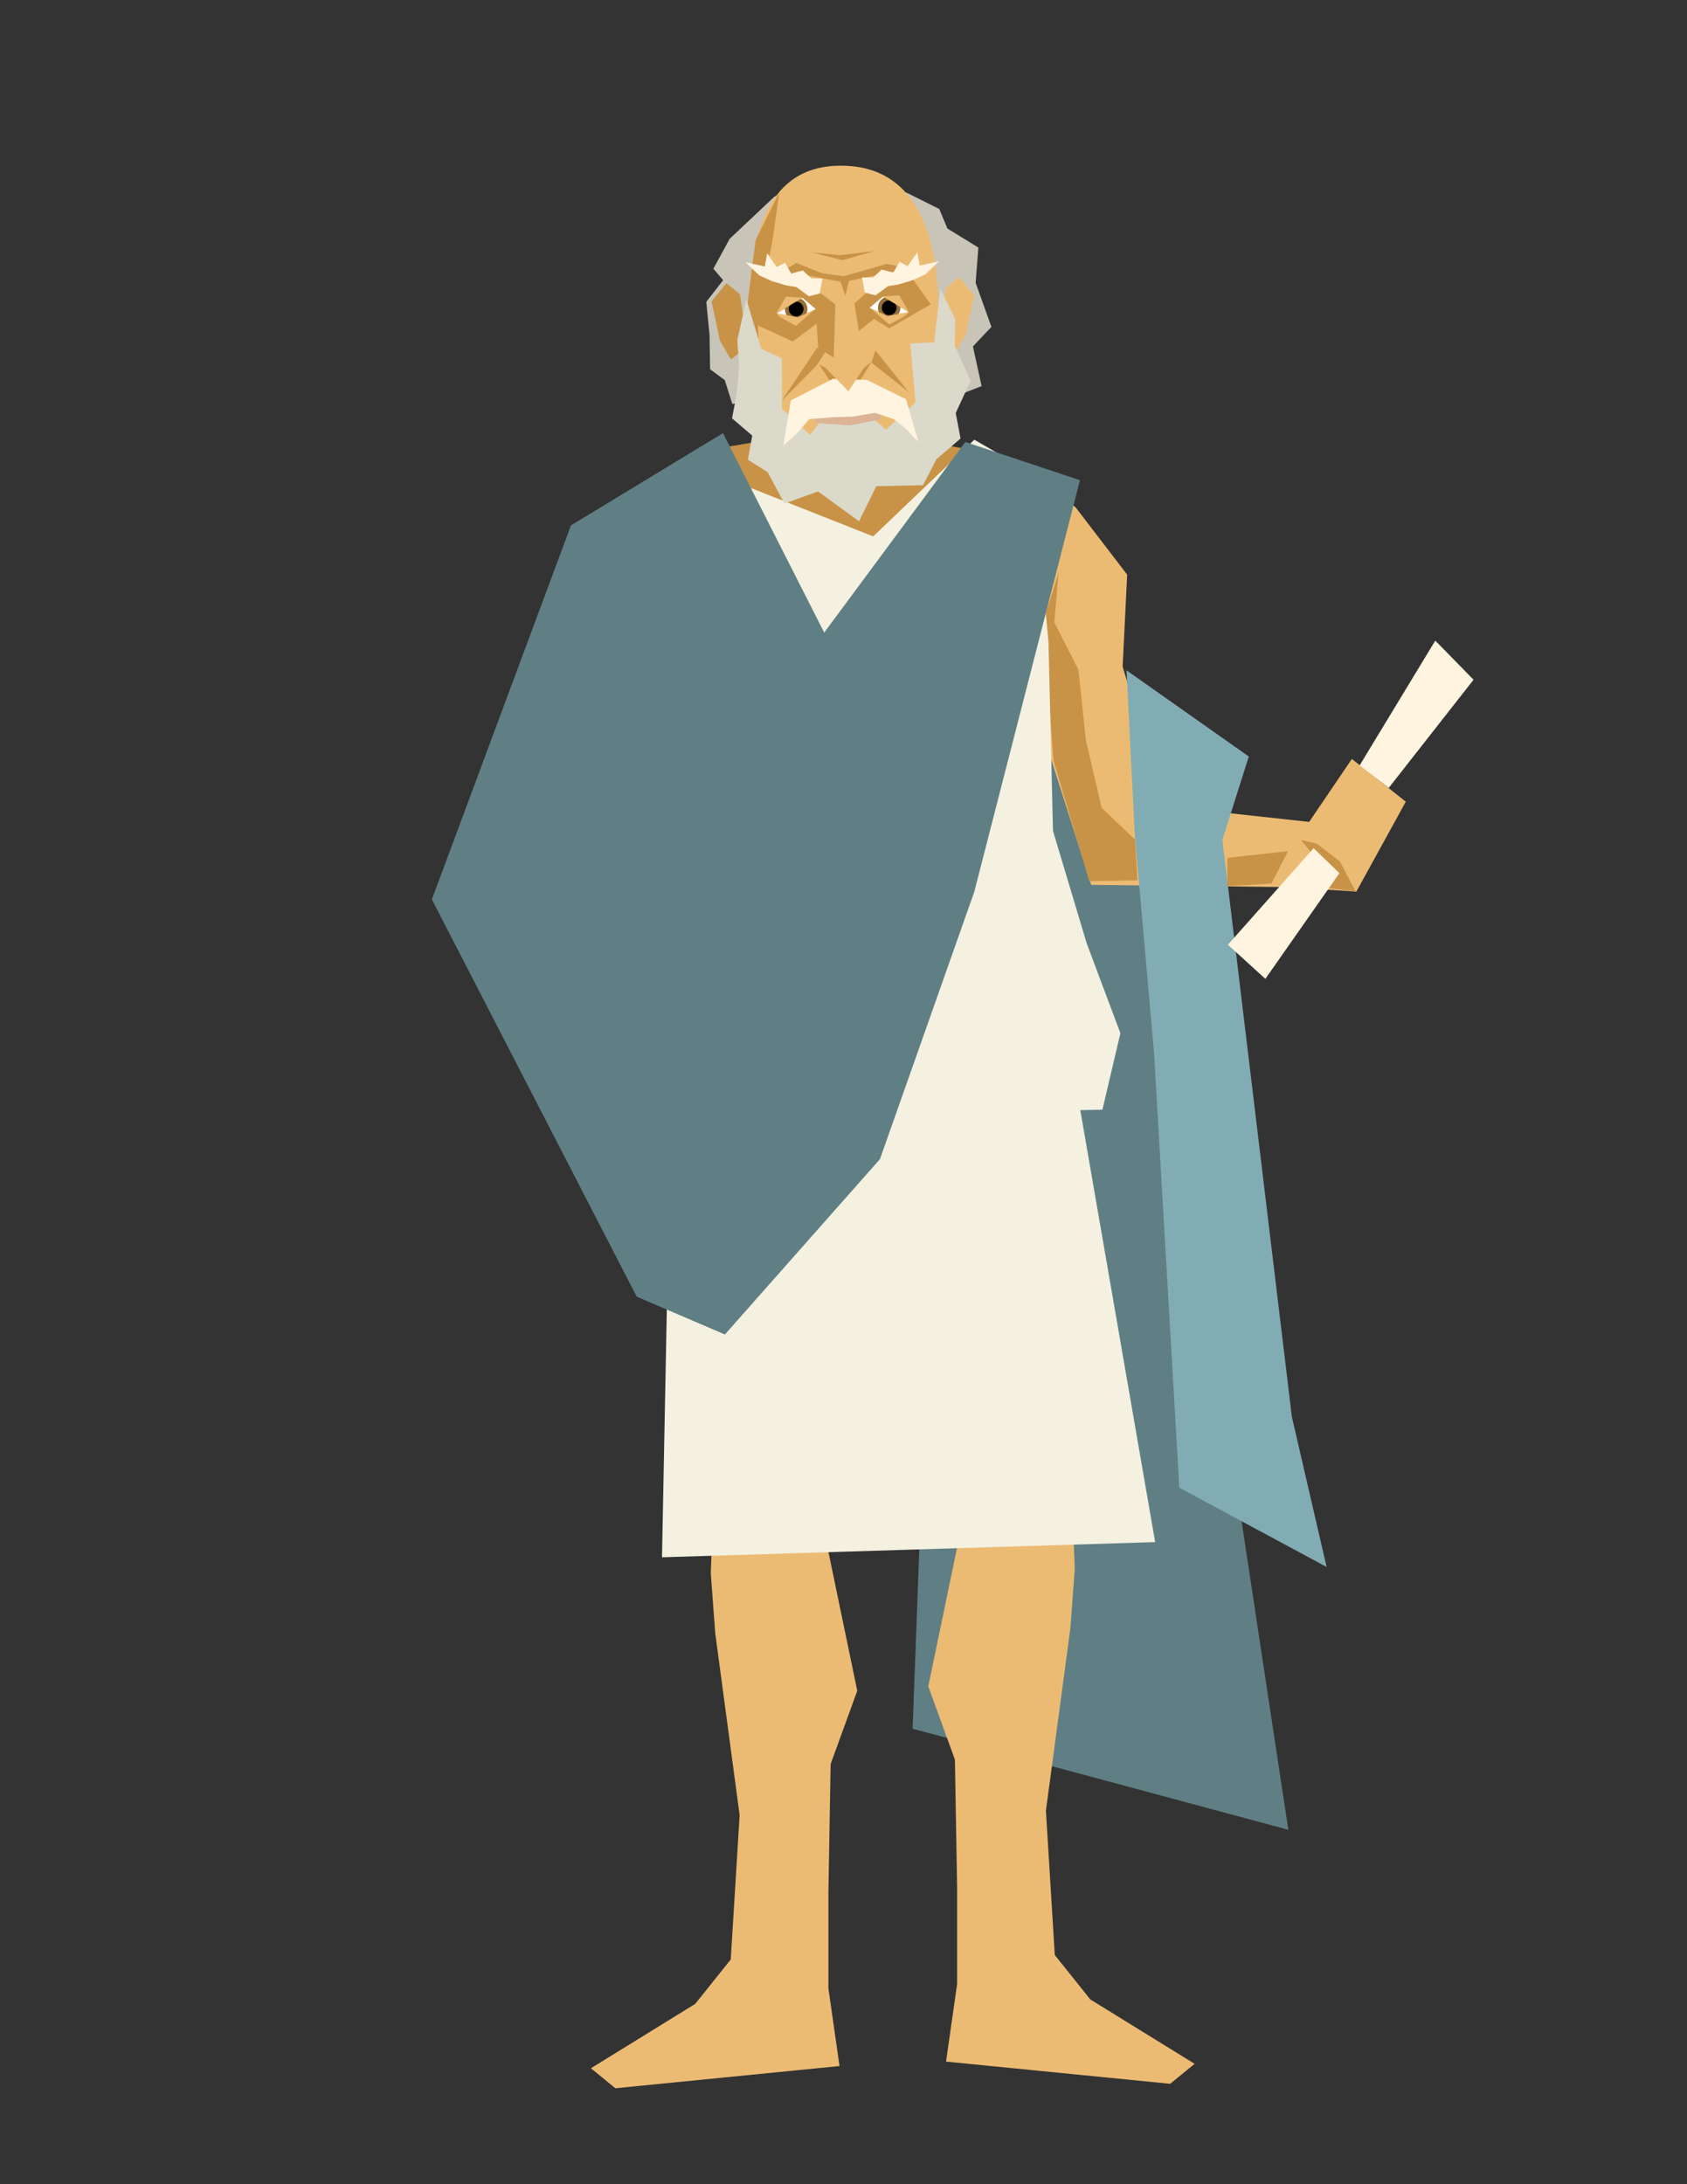 <?xml version="1.0" encoding="UTF-8"?>
<!DOCTYPE svg PUBLIC "-//W3C//DTD SVG 1.1//EN"
  "http://www.w3.org/Graphics/SVG/1.1/DTD/svg11.dtd">
<svg xmlns:xlink="http://www.w3.org/1999/xlink" width="612pt" viewBox="0,0,612,792" xmlns="http://www.w3.org/2000/svg" version="1.1" height="792pt">
<rect x="0" y="0" width="612" height="792" fill="#333333" stroke="none"/>
<defs/>
<g id="back cloak">
<path fill="#607f84" d="M396.36 195.016 L467.376 663.49 L331.072 626.837 L348.253 166.381 L396.36 195.016 Z" opacity="1"/>
<path fill="#c89347" d="M264.384 161.909 L278.12 159.604 L335.04 159.932 L356.023 163.812 L316.322 218.815 L252.641 188.104 L264.384 161.909 Z" opacity="1"/>
</g>
<g id="legs">
<path fill="#ecbb73" d="M257.853 570.413 L259.463 592.152 L268.319 658.175 L265.099 710.509 L252.216 726.612 L214.374 749.962 L223.231 757.208 L304.551 749.157 L300.525 720.976 L300.525 686.355 L301.331 639.656 L310.992 613.086 L298.11 551.09 L258.658 549.48 " opacity="1"/>
<path fill="#ecbb73" d="M389.897 568.803 L388.287 590.542 L379.43 656.564 L382.651 708.899 L395.533 725.002 L433.375 748.351 L424.519 755.598 L343.198 747.546 L347.224 719.366 L347.224 684.745 L346.419 638.046 L336.757 611.476 L349.64 549.479 L389.092 547.869 " opacity="1"/>
</g>
<g id="arm">
<path fill="#ecbb73" d="M390.148 183.901 L408.898 208.357 L407.267 241.781 L422.756 292.324 L474.929 298.03 L490.418 275.204 L509.983 290.693 L492.049 323.302 L467.593 321.671 L395.854 320.856 L377.92 264.607 L363.246 201.836 L373.029 170.858 L390.148 183.901 Z" opacity="1"/>
<path fill="#82acb3" d="M408.671 243.062 L453.029 274.314 L443.451 304.557 L468.655 513.744 L481.256 568.183 L427.825 539.451 L418.68 381.997 L411.695 303.045 L408.671 243.062 Z" opacity="1"/>
<path fill="#fff4e0" d="M493.224 277.555 L520.684 232.291 L534.566 246.474 L503.786 285.703 L493.224 277.555 Z" opacity="1"/>
<path fill="#c89347" d="M383.985 207.848 L378.554 225.048 L382.175 275.745 L395.151 319.5 L412.653 319.199 L411.748 304.412 L399.677 292.945 L393.944 268.502 L391.228 242.852 L382.477 225.652 L383.985 207.848 Z" opacity="1"/>
<path fill="#c89347" d="M445.243 311.051 L467.272 308.637 L461.237 320.406 L445.243 321.311 L445.243 311.051 Z" opacity="1"/>
<path fill="#c89347" d="M477.685 305.928 L471.865 304.55 L482.514 317.077 L478.757 321.703 L491.775 323.234 L486.108 312.361 L477.685 305.928 Z" opacity="1"/>
<path fill="#fff4e0" d="M476.542 307.56 L485.896 316.613 L459.039 354.937 L445.46 342.565 L476.542 307.56 Z" opacity="1"/>
</g>
<g id="clothing">
<path fill="#f4f1e1" d="M241.994 470.18 L240.159 564.677 L419.062 559.172 L391.538 400.453 L388.786 373.847 L253.003 396.784 L241.994 470.18 Z" opacity="1"/>
<path fill="#f4f1e1" d="M225.476 405.638 L399.93 402.377 L406.452 374.66 L394.224 342.051 L381.996 301.291 L380.365 232.814 L374.659 171.673 L353.464 159.445 L316.779 194.499 L250.747 168.412 L225.476 405.638 Z" opacity="1"/>
<path fill="#607f84" d="M262.281 157.051 L207.129 190.504 L156.671 326.14 L230.984 470.18 L262.975 483.898 L319.225 420.311 L353.464 323.302 L391.778 174.119 L350.203 160.26 L299 229.378 L262.281 157.051 Z" opacity="1"/>
</g>
<g id="hair">
<path fill="#c8c5b8" d="M281.084 71.168 L264.696 86.611 L258.786 97.446 L262.332 101.583 L256.225 109.463 L257.407 121.48 L257.604 133.891 L262.923 137.831 L265.681 146.499 L275.137 144.529 L346.058 143.938 L356.105 139.998 L352.953 125.617 L359.651 118.525 L353.938 102.568 L354.923 89.763 L343.694 82.868 L340.739 75.776 L328.747 69.798 L281.084 71.168 Z" opacity="1"/>
</g>
<g id="ears">
<path fill="#c89347" d="M268.435 106.68 L263.516 102.699 L258.13 109.257 L261.174 123.544 L265.156 130.336 L271.245 125.652 L268.435 106.68 Z" opacity="1"/>
<path fill="#ecbb73" d="M343.09 104.513 L348.008 100.532 L353.395 107.09 L350.35 121.377 L346.369 128.169 L340.279 123.485 L343.09 104.513 Z" opacity="1"/>
</g>
<g id="Layer 1">
<path fill="#ecbb73" d="M271.723 114.213 C271.723 84.901 278.416 60.022 305.151 60.069C331.887 60.117 340.481 84.143 340.481 113.455C340.481 142.767 327.814 166.218 305.151 166.218C282.488 166.218 271.723 143.526 271.723 114.213Z" opacity="1"/>
<path fill="#c89347" d="M297.164 132.221 L307.777 137.569 L316.224 131.168 L310.025 141.165 L304.405 143.189 L297.164 132.221 Z" opacity="1"/>
<path fill="#c89347" d="M296.321 132.432 L300.112 126.43 L296.321 126.219 L283.5 145.436 L296.321 132.432 Z" opacity="1"/>
<path fill="#c89347" d="M316.119 131.484 L317.593 127.062 L329.698 142.21 L316.119 131.484 Z" opacity="1"/>
<path fill="#c89347" d="M277.745 99.522 L296.762 105.649 L303.056 110.37 L302.433 129.697 L296.822 126.081 L296.259 117.364 L287.595 123.837 L274.958 118.012 L275.857 143.413 L298.785 163.195 L270.237 143.413 L270.964 111.686 L274.129 87.053 L282.732 69.722 L280.128 87.89 L277.745 99.522 Z" opacity="1"/>
<path fill="#c89347" d="M309.984 110.044 L316.094 104.525 L330.81 100.761 L337.674 110.369 L322.558 119.073 L317.124 115.637 L311.531 120.041 L309.984 110.044 Z" opacity="1"/>
<path fill="#c89347" d="M307.974 101.847 L306.681 107.303 L304.9 102.145 L290.476 99.445 L282.455 99.282 L288.839 95.353 L298.157 99.071 L305.991 100.162 L313.725 97.98 L321.577 95.68 L329.598 97.317 L318.795 99.609 L307.974 101.847 Z" opacity="1"/>
<path fill="#fff4e0" d="M297.36 106.422 L293.464 107.424 L288.901 104.085 L285.339 103.529 L280.108 101.97 L275.433 99.856 L270.424 95.07 L277.436 96.628 L278.327 91.842 L281.777 96.85 L284.782 95.292 L287.008 99.188 L291.238 98.075 L294.354 100.969 L298.361 100.969 L297.36 106.422 Z" opacity="1"/>
<path fill="#fff4e0" d="M313.721 106.089 L317.617 107.09 L322.18 103.751 L325.742 103.195 L330.973 101.636 L335.648 99.522 L340.657 94.736 L333.645 96.294 L332.754 91.508 L329.304 96.516 L326.299 94.958 L324.072 98.854 L319.843 97.741 L316.726 100.635 L312.719 100.635 L313.721 106.089 Z" opacity="1"/>
<path fill="#c89347" d="M294.397 91.501 L305.574 94.338 L317.526 90.984 L304.801 92.533 L294.397 91.501 Z" opacity="1"/>
</g>
<g id="beard">
<path fill="#dbd9ca" d="M268.178 133.181 L267.478 123.334 L270.774 108.548 L276.206 126.549 L283.632 129.917 L283.711 148.19 L293.866 157.683 L297.684 152.748 L316.309 151.351 L321.43 155.821 L332.1 145.884 L330.263 124.547 L338.883 124.123 L341.17 104.777 L346.551 115.817 L346.364 125.328 L352.123 138.068 L346.713 149.761 L348.458 159.01 L339.732 166.515 L334.845 175.939 L317.917 176.288 L311.634 189.028 L296.8 178.208 L284.583 182.571 L278.475 171.227 L271.32 166.689 L272.89 157.963 L265.56 151.68 L267.131 143.478 L268.178 133.181 Z" opacity="1"/>
</g>
<g id="Layer 2">
<path fill="#ddb396" d="M294.323 148.424 L320.275 146.675 L319.546 152.069 L308.319 154.256 L295.781 153.382 L294.323 148.424 Z" opacity="1"/>
<path fill="#fff4e0" d="M302.157 137.344 L286.872 145.212 L284.174 161.621 L289.119 157.125 L293.615 151.955 L302.382 151.281 L309.35 151.056 L317.443 149.707 L324.187 151.955 L328.233 155.102 L333.178 160.273 L328.682 144.762 L314.521 137.794 L302.157 137.344 Z" opacity="1"/>
</g>
<g id="nose">
<path fill="#ecbb73" d="M298.217 132.116 L307.799 141.91 L314.644 131.484 L298.217 132.116 Z" opacity="1"/>
</g>
<g id="l eye">
<path fill="#ffffff" d="M281.702 113.701 L291.095 108.003 L295.946 112.084 L289.863 115.01 L281.702 113.701 Z" opacity="1"/>
<path fill="#976f35" d="M284.751 112.046 C284.751 109.797 286.575 107.973 288.824 107.973C291.073 107.973 292.897 109.797 292.897 112.046C292.897 114.295 291.073 116.119 288.824 116.119C286.575 116.119 284.751 114.295 284.751 112.046Z" opacity="1"/>
<path fill="#000000" d="M286.145 112.046 C286.145 110.567 287.345 109.367 288.824 109.367C290.303 109.367 291.503 110.567 291.503 112.046C291.503 113.525 290.303 114.725 288.824 114.725C287.345 114.725 286.145 113.525 286.145 112.046Z" opacity="1"/>
<path fill="#ecbb73" d="M281.659 113.549 L289.424 115.102 L295.722 112.126 L288.737 118.148 L282.83 114.834 L281.659 113.549 Z" opacity="1"/>
<path fill="#ecbb73" d="M291.146 107.969 L281.659 113.636 L285.135 107.559 L291.146 107.969 Z" opacity="1"/>
</g>
<g id="r eye">
<path fill="#ffffff" d="M329.688 113.244 L320.295 107.546 L315.444 111.627 L321.527 114.552 L329.688 113.244 Z" opacity="1"/>
<path fill="#976f35" d="M326.639 111.588 C326.639 109.339 324.815 107.515 322.566 107.515C320.316 107.515 318.493 109.339 318.493 111.588C318.493 113.838 320.316 115.661 322.566 115.661C324.815 115.661 326.639 113.838 326.639 111.588Z" opacity="1"/>
<path fill="#000000" d="M325.244 111.588 C325.244 110.109 324.045 108.91 322.566 108.91C321.086 108.91 319.887 110.109 319.887 111.588C319.887 113.068 321.086 114.267 322.566 114.267C324.045 114.267 325.244 113.068 325.244 111.588Z" opacity="1"/>
<path fill="#ecbb73" d="M329.731 113.092 L321.966 114.645 L315.668 111.668 L322.653 117.691 L328.56 114.377 L329.731 113.092 Z" opacity="1"/>
<path fill="#ecbb73" d="M320.243 107.512 L329.731 113.178 L326.255 107.101 L320.243 107.512 Z" opacity="1"/>
</g>
</svg>
